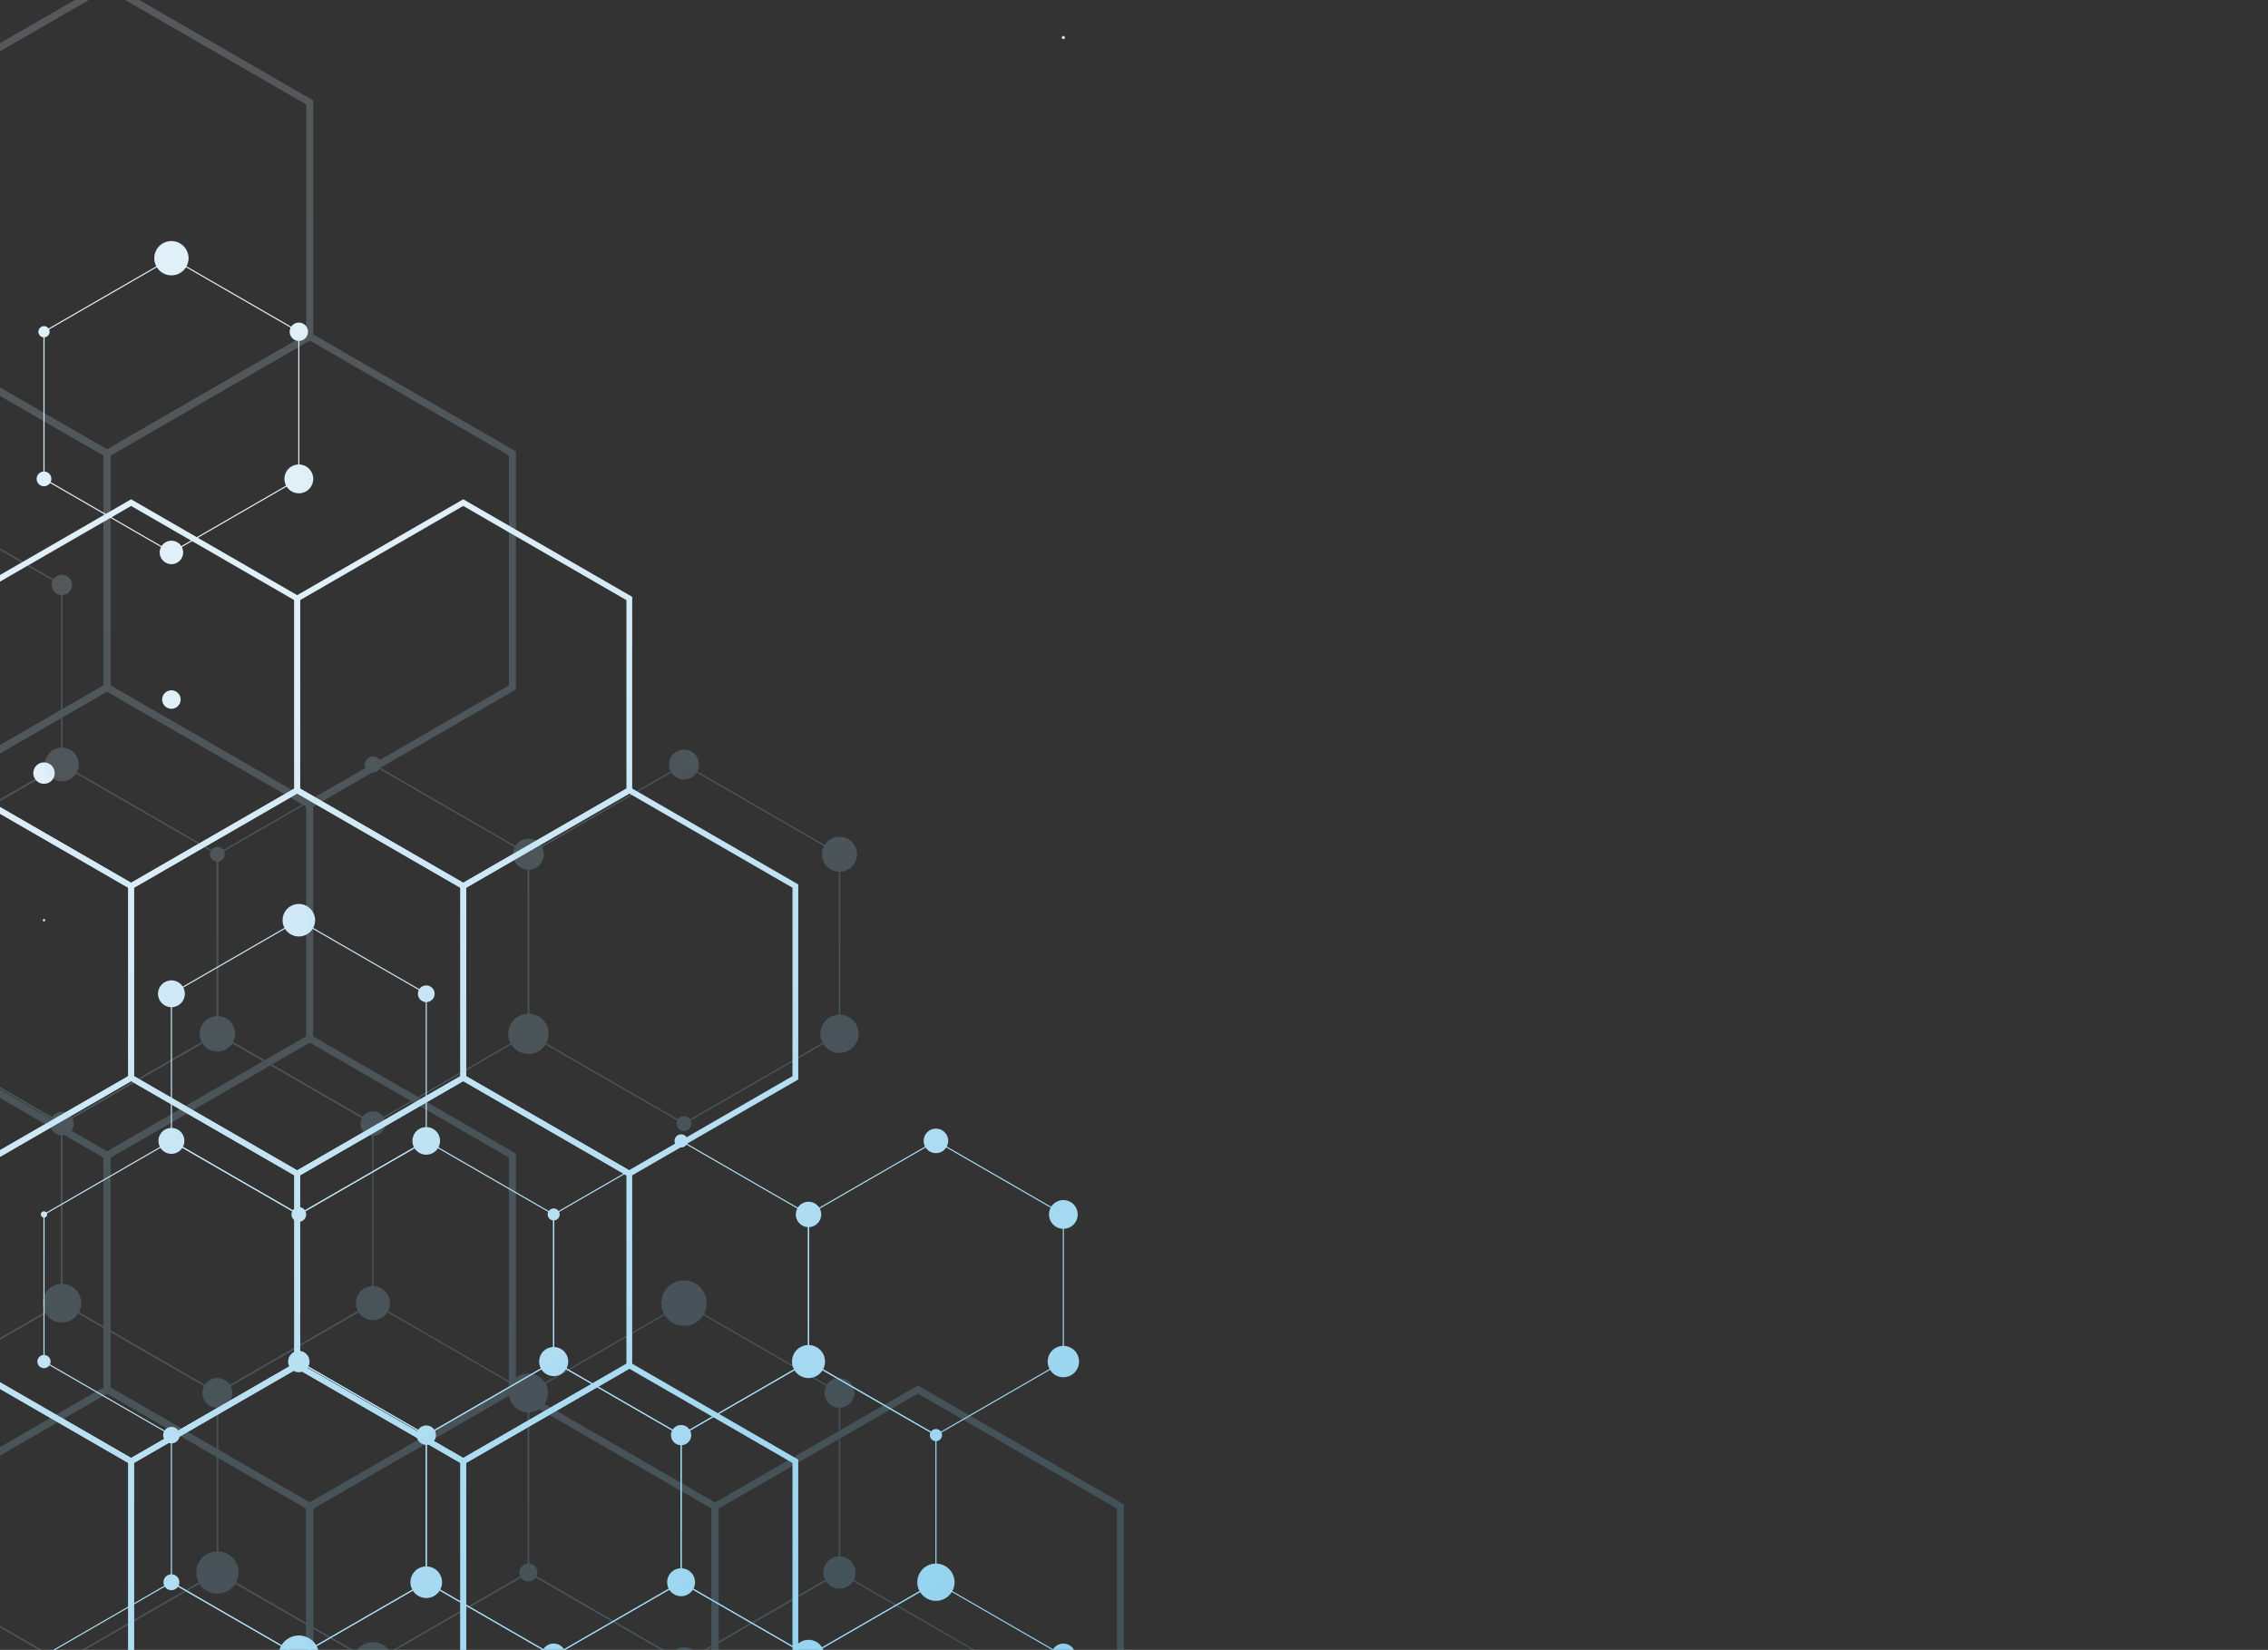 <svg xmlns="http://www.w3.org/2000/svg" xmlns:xlink="http://www.w3.org/1999/xlink" width="657" height="478" viewBox="0 0 657 478">
  <rect x="0" y="0" width="657" height="478" fill="#333333" stroke="none"/>
  <defs>
    <linearGradient id="linear-gradient" x1="0.287" y1="-0.052" x2="0.782" y2="1.23" gradientUnits="objectBoundingBox">
      <stop offset="0" stop-color="#fff"/>
      <stop offset="1" stop-color="#f0f7fc"/>
    </linearGradient>
    <clipPath id="clip-path">
      <rect id="Rectangle_76" data-name="Rectangle 76" width="657" height="478" fill="url(#linear-gradient)"/>
    </clipPath>
    <linearGradient id="linear-gradient-2" x1="6.112" y1="8.004" x2="1.028" y2="1.206" gradientUnits="objectBoundingBox">
      <stop offset="0" stop-color="#52bbe8"/>
      <stop offset="0.196" stop-color="#68c3ea"/>
      <stop offset="0.604" stop-color="#a2d8f1"/>
      <stop offset="1" stop-color="#e1eff8"/>
    </linearGradient>
    <linearGradient id="linear-gradient-3" x1="4.785" y1="6.229" x2="-0.3" y2="-0.569" xlink:href="#linear-gradient-2"/>
    <linearGradient id="linear-gradient-4" x1="4.538" y1="5.9" x2="-0.546" y2="-0.899" xlink:href="#linear-gradient-2"/>
    <linearGradient id="linear-gradient-5" x1="4.244" y1="5.506" x2="-0.84" y2="-1.292" xlink:href="#linear-gradient-2"/>
    <linearGradient id="linear-gradient-6" x1="3.95" y1="5.113" x2="-1.134" y2="-1.685" xlink:href="#linear-gradient-2"/>
    <linearGradient id="linear-gradient-7" x1="3.656" y1="4.719" x2="-1.429" y2="-2.079" xlink:href="#linear-gradient-2"/>
    <linearGradient id="linear-gradient-8" x1="3.998" y1="5.177" x2="-1.087" y2="-1.621" xlink:href="#linear-gradient-2"/>
    <linearGradient id="linear-gradient-9" x1="3.704" y1="4.784" x2="-1.381" y2="-2.015" xlink:href="#linear-gradient-2"/>
    <linearGradient id="linear-gradient-10" x1="3.409" y1="4.39" x2="-1.675" y2="-2.408" xlink:href="#linear-gradient-2"/>
    <linearGradient id="linear-gradient-11" x1="3.809" y1="9.047" x2="-1.275" y2="-3.725" xlink:href="#linear-gradient-2"/>
    <linearGradient id="linear-gradient-12" x1="3.515" y1="8.308" x2="-1.57" y2="-4.465" xlink:href="#linear-gradient-2"/>
    <linearGradient id="linear-gradient-13" x1="3.22" y1="7.569" x2="-1.864" y2="-5.204" xlink:href="#linear-gradient-2"/>
    <linearGradient id="linear-gradient-14" x1="2.926" y1="6.83" x2="-2.158" y2="-5.943" xlink:href="#linear-gradient-2"/>
    <linearGradient id="linear-gradient-15" x1="16.877" y1="7.82" x2="1.275" y2="0.925" xlink:href="#linear-gradient-2"/>
    <linearGradient id="linear-gradient-16" x1="4.396" y1="5.709" x2="0.545" y2="0.56" xlink:href="#linear-gradient-2"/>
    <linearGradient id="linear-gradient-17" x1="4.105" y1="5.321" x2="0.254" y2="0.171" xlink:href="#linear-gradient-2"/>
    <linearGradient id="linear-gradient-18" x1="5.348" y1="5.352" x2="0.132" y2="0.202" xlink:href="#linear-gradient-2"/>
    <linearGradient id="linear-gradient-19" x1="3.862" y1="4.996" x2="0.011" y2="-0.154" xlink:href="#linear-gradient-2"/>
    <linearGradient id="linear-gradient-20" x1="3.572" y1="4.608" x2="-0.279" y2="-0.542" xlink:href="#linear-gradient-2"/>
    <linearGradient id="linear-gradient-21" x1="13.73" y1="6.43" x2="-1.872" y2="-0.466" xlink:href="#linear-gradient-2"/>
    <linearGradient id="linear-gradient-22" x1="3.619" y1="4.671" x2="-0.232" y2="-0.479" xlink:href="#linear-gradient-2"/>
    <linearGradient id="linear-gradient-23" x1="3.329" y1="4.282" x2="-0.523" y2="-0.867" xlink:href="#linear-gradient-2"/>
    <linearGradient id="linear-gradient-24" x1="13.689" y1="35.855" x2="-5.171" y2="-14.583" xlink:href="#linear-gradient-2"/>
    <linearGradient id="linear-gradient-25" x1="4.396" y1="4.423" x2="-0.82" y2="-0.909" xlink:href="#linear-gradient-2"/>
    <linearGradient id="linear-gradient-26" x1="3.086" y1="4.097" x2="-0.766" y2="-1.235" xlink:href="#linear-gradient-2"/>
    <linearGradient id="linear-gradient-27" x1="2.795" y1="3.695" x2="-1.056" y2="-1.637" xlink:href="#linear-gradient-2"/>
    <linearGradient id="linear-gradient-28" x1="13.688" y1="35.856" x2="-5.171" y2="-14.584" xlink:href="#linear-gradient-2"/>
    <linearGradient id="linear-gradient-29" x1="3.217" y1="15.533" x2="-0.993" y2="-6.988" xlink:href="#linear-gradient-2"/>
    <linearGradient id="linear-gradient-30" x1="2.9" y1="13.834" x2="-1.311" y2="-8.686" xlink:href="#linear-gradient-2"/>
    <linearGradient id="linear-gradient-31" x1="2.582" y1="12.135" x2="-1.628" y2="-10.384" xlink:href="#linear-gradient-2"/>
    <linearGradient id="linear-gradient-32" x1="2.264" y1="10.437" x2="-1.946" y2="-12.083" xlink:href="#linear-gradient-2"/>
    <linearGradient id="linear-gradient-33" x1="78.66" y1="121.179" x2="7.648" y2="11.537" xlink:href="#linear-gradient-2"/>
    <linearGradient id="linear-gradient-34" x1="433.199" y1="668.587" x2="13.194" y2="20.1" xlink:href="#linear-gradient-2"/>
    <linearGradient id="linear-gradient-35" x1="58.91" y1="90.708" x2="3.399" y2="4.976" xlink:href="#linear-gradient-2"/>
    <linearGradient id="linear-gradient-36" x1="98.132" y1="151.243" x2="9.932" y2="15.064" xlink:href="#linear-gradient-2"/>
    <linearGradient id="linear-gradient-37" x1="135.184" y1="208.451" x2="18.93" y2="28.956" xlink:href="#linear-gradient-2"/>
    <linearGradient id="linear-gradient-38" x1="44.372" y1="68.238" x2="6.4" y2="9.61" xlink:href="#linear-gradient-2"/>
    <linearGradient id="linear-gradient-39" x1="47.9" y1="73.671" x2="2.717" y2="3.923" xlink:href="#linear-gradient-2"/>
    <linearGradient id="linear-gradient-40" x1="44.008" y1="67.676" x2="-4.472" y2="-7.176" xlink:href="#linear-gradient-2"/>
    <linearGradient id="linear-gradient-41" x1="525.749" y1="813.435" x2="-25.88" y2="-40.328" xlink:href="#linear-gradient-2"/>
    <linearGradient id="linear-gradient-42" x1="61.548" y1="94.733" x2="0.729" y2="0.854" xlink:href="#linear-gradient-2"/>
    <linearGradient id="linear-gradient-43" x1="71.079" y1="109.474" x2="0.544" y2="0.568" xlink:href="#linear-gradient-2"/>
    <linearGradient id="linear-gradient-44" x1="65.981" y1="101.567" x2="-12.012" y2="-18.811" xlink:href="#linear-gradient-2"/>
    <linearGradient id="linear-gradient-45" x1="36.311" y1="55.792" x2="-3.732" y2="-6.035" xlink:href="#linear-gradient-2"/>
    <linearGradient id="linear-gradient-46" x1="37.652" y1="57.839" x2="-9.496" y2="-14.927" xlink:href="#linear-gradient-2"/>
    <linearGradient id="linear-gradient-47" x1="72.95" y1="112.362" x2="-26.281" y2="-40.848" xlink:href="#linear-gradient-2"/>
    <linearGradient id="linear-gradient-48" x1="35.144" y1="53.978" x2="-16.151" y2="-25.203" xlink:href="#linear-gradient-2"/>
    <linearGradient id="linear-gradient-49" x1="36.189" y1="55.617" x2="-16.9" y2="-26.372" xlink:href="#linear-gradient-2"/>
    <linearGradient id="linear-gradient-50" x1="28.514" y1="43.745" x2="-16.852" y2="-26.286" xlink:href="#linear-gradient-2"/>
    <linearGradient id="linear-gradient-51" x1="58.949" y1="90.746" x2="-19.751" y2="-30.767" xlink:href="#linear-gradient-2"/>
    <linearGradient id="linear-gradient-52" x1="79.116" y1="121.83" x2="-19.472" y2="-30.324" xlink:href="#linear-gradient-2"/>
    <linearGradient id="linear-gradient-53" x1="177.066" y1="273.119" x2="-30.903" y2="-47.986" xlink:href="#linear-gradient-2"/>
    <linearGradient id="linear-gradient-54" x1="42.978" y1="66.1" x2="-7.241" y2="-11.454" xlink:href="#linear-gradient-2"/>
    <linearGradient id="linear-gradient-55" x1="45.549" y1="70.074" x2="-15.365" y2="-24.003" xlink:href="#linear-gradient-2"/>
    <linearGradient id="linear-gradient-56" x1="70.764" y1="109.031" x2="-18.05" y2="-28.153" xlink:href="#linear-gradient-2"/>
    <linearGradient id="linear-gradient-57" x1="80.091" y1="123.389" x2="-28.453" y2="-44.203" xlink:href="#linear-gradient-2"/>
    <linearGradient id="linear-gradient-58" x1="40.92" y1="62.926" x2="-23.552" y2="-36.646" xlink:href="#linear-gradient-2"/>
    <linearGradient id="linear-gradient-59" x1="31.005" y1="47.599" x2="-13.745" y2="-21.494" xlink:href="#linear-gradient-2"/>
    <linearGradient id="linear-gradient-60" x1="23.974" y1="36.744" x2="-17.505" y2="-27.299" xlink:href="#linear-gradient-2"/>
    <linearGradient id="linear-gradient-61" x1="46.626" y1="71.74" x2="-20.73" y2="-32.288" xlink:href="#linear-gradient-2"/>
    <linearGradient id="linear-gradient-62" x1="26.564" y1="40.75" x2="-14.597" y2="-22.814" xlink:href="#linear-gradient-2"/>
    <linearGradient id="linear-gradient-63" x1="25.088" y1="38.463" x2="-14.328" y2="-22.395" xlink:href="#linear-gradient-2"/>
    <linearGradient id="linear-gradient-64" x1="61.457" y1="94.662" x2="-45.66" y2="-70.804" xlink:href="#linear-gradient-2"/>
    <linearGradient id="linear-gradient-65" x1="25.218" y1="38.674" x2="-28.197" y2="-43.819" xlink:href="#linear-gradient-2"/>
    <linearGradient id="linear-gradient-66" x1="18.584" y1="28.422" x2="-16.362" y2="-25.535" xlink:href="#linear-gradient-2"/>
    <linearGradient id="linear-gradient-67" x1="185.59" y1="286.621" x2="-81.019" y2="-125.516" xlink:href="#linear-gradient-2"/>
    <linearGradient id="linear-gradient-68" x1="57.126" y1="87.931" x2="-24.81" y2="-38.579" xlink:href="#linear-gradient-2"/>
    <linearGradient id="linear-gradient-69" x1="20.924" y1="32.03" x2="-11.17" y2="-17.517" xlink:href="#linear-gradient-2"/>
    <linearGradient id="linear-gradient-70" x1="31.248" y1="47.963" x2="-21.903" y2="-34.083" xlink:href="#linear-gradient-2"/>
    <linearGradient id="linear-gradient-71" x1="27.354" y1="41.971" x2="-19.32" y2="-30.108" xlink:href="#linear-gradient-2"/>
    <linearGradient id="linear-gradient-72" x1="21.744" y1="33.307" x2="-19.061" y2="-29.708" xlink:href="#linear-gradient-2"/>
    <linearGradient id="linear-gradient-73" x1="76.138" y1="16.008" x2="5.549" y2="1.535" xlink:href="#linear-gradient-2"/>
    <linearGradient id="linear-gradient-74" x1="7.808" y1="6.176" x2="-1.114" y2="-0.622" xlink:href="#linear-gradient-2"/>
    <linearGradient id="linear-gradient-75" x1="54.532" y1="9.629" x2="-16.057" y2="-2.256" xlink:href="#linear-gradient-2"/>
    <linearGradient id="linear-gradient-76" x1="4.244" y1="5.506" x2="-0.84" y2="-1.292" xlink:href="#linear-gradient-2"/>
    <linearGradient id="linear-gradient-77" x1="3.95" y1="5.113" x2="-1.134" y2="-1.686" xlink:href="#linear-gradient-2"/>
    <linearGradient id="linear-gradient-78" x1="3.656" y1="4.72" x2="-1.429" y2="-2.079" xlink:href="#linear-gradient-2"/>
    <linearGradient id="linear-gradient-79" x1="6.427" y1="5.124" x2="-2.495" y2="-1.675" xlink:href="#linear-gradient-2"/>
    <linearGradient id="linear-gradient-80" x1="3.704" y1="4.784" x2="-1.381" y2="-2.015" xlink:href="#linear-gradient-2"/>
    <linearGradient id="linear-gradient-82" x1="43.607" y1="7.789" x2="-26.982" y2="-4.096" xlink:href="#linear-gradient-2"/>
    <linearGradient id="linear-gradient-83" x1="3.457" y1="4.454" x2="-1.627" y2="-2.344" xlink:href="#linear-gradient-2"/>
    <linearGradient id="linear-gradient-84" x1="3.163" y1="4.061" x2="-1.921" y2="-2.738" xlink:href="#linear-gradient-2"/>
    <linearGradient id="linear-gradient-85" x1="2.869" y1="3.667" x2="-2.216" y2="-3.131" xlink:href="#linear-gradient-2"/>
    <linearGradient id="linear-gradient-86" x1="5.474" y1="9.938" x2="-3.448" y2="-7.232" xlink:href="#linear-gradient-2"/>
    <linearGradient id="linear-gradient-87" x1="3.01" y1="9.292" x2="-2.074" y2="-7.878" xlink:href="#linear-gradient-2"/>
    <linearGradient id="linear-gradient-88" x1="2.716" y1="8.298" x2="-2.369" y2="-8.872" xlink:href="#linear-gradient-2"/>
    <linearGradient id="linear-gradient-89" x1="2.421" y1="7.305" x2="-2.663" y2="-9.865" xlink:href="#linear-gradient-2"/>
    <linearGradient id="linear-gradient-90" x1="66.791" y1="9.533" x2="-1.307" y2="0.28" xlink:href="#linear-gradient-2"/>
    <linearGradient id="linear-gradient-91" x1="4.105" y1="5.321" x2="0.254" y2="0.171" xlink:href="#linear-gradient-2"/>
    <linearGradient id="linear-gradient-92" x1="6.405" y1="4.94" x2="-0.623" y2="-0.21" xlink:href="#linear-gradient-2"/>
    <linearGradient id="linear-gradient-93" x1="3.572" y1="4.607" x2="-0.279" y2="-0.542" xlink:href="#linear-gradient-2"/>
    <linearGradient id="linear-gradient-94" x1="53.056" y1="7.666" x2="-15.042" y2="-1.586" xlink:href="#linear-gradient-2"/>
    <linearGradient id="linear-gradient-95" x1="3.329" y1="4.282" x2="-0.523" y2="-0.867" xlink:href="#linear-gradient-2"/>
    <linearGradient id="linear-gradient-96" x1="4.987" y1="3.901" x2="-2.04" y2="-1.248" xlink:href="#linear-gradient-2"/>
    <linearGradient id="linear-gradient-97" x1="2.795" y1="3.569" x2="-1.056" y2="-1.581" xlink:href="#linear-gradient-2"/>
    <linearGradient id="linear-gradient-98" x1="39.973" y1="6.834" x2="-28.125" y2="-4.138" xlink:href="#linear-gradient-2"/>
    <linearGradient id="linear-gradient-99" x1="2.567" y1="4.681" x2="-1.284" y2="-2.771" xlink:href="#linear-gradient-2"/>
    <linearGradient id="linear-gradient-100" x1="2.277" y1="4.119" x2="-1.574" y2="-3.333" xlink:href="#linear-gradient-2"/>
    <linearGradient id="linear-gradient-101" x1="1.986" y1="3.557" x2="-1.865" y2="-3.895" xlink:href="#linear-gradient-2"/>
    <linearGradient id="linear-gradient-102" x1="47.884" y1="73.673" x2="2.716" y2="3.923" xlink:href="#linear-gradient-2"/>
    <linearGradient id="linear-gradient-103" x1="65.969" y1="101.585" x2="-12.01" y2="-18.815" xlink:href="#linear-gradient-2"/>
    <linearGradient id="linear-gradient-104" x1="36.314" y1="55.788" x2="-3.732" y2="-6.034" xlink:href="#linear-gradient-2"/>
    <linearGradient id="linear-gradient-105" x1="37.639" y1="57.853" x2="-9.492" y2="-14.931" xlink:href="#linear-gradient-2"/>
    <linearGradient id="linear-gradient-106" x1="72.962" y1="112.342" x2="-26.285" y2="-40.841" xlink:href="#linear-gradient-2"/>
    <linearGradient id="linear-gradient-107" x1="35.139" y1="53.972" x2="-16.148" y2="-25.2" xlink:href="#linear-gradient-2"/>
    <linearGradient id="linear-gradient-108" x1="36.202" y1="55.613" x2="-16.906" y2="-26.37" xlink:href="#linear-gradient-2"/>
    <linearGradient id="linear-gradient-109" x1="28.512" y1="43.744" x2="-16.85" y2="-26.285" xlink:href="#linear-gradient-2"/>
    <linearGradient id="linear-gradient-110" x1="45.57" y1="70.089" x2="-15.373" y2="-24.008" xlink:href="#linear-gradient-2"/>
    <linearGradient id="linear-gradient-111" x1="70.796" y1="109.002" x2="-18.059" y2="-28.146" xlink:href="#linear-gradient-2"/>
    <linearGradient id="linear-gradient-112" x1="80.068" y1="123.352" x2="-28.444" y2="-44.19" xlink:href="#linear-gradient-2"/>
    <linearGradient id="linear-gradient-113" x1="40.919" y1="62.936" x2="-23.551" y2="-36.652" xlink:href="#linear-gradient-2"/>
    <linearGradient id="linear-gradient-114" x1="31.018" y1="47.605" x2="-13.751" y2="-21.497" xlink:href="#linear-gradient-2"/>
    <linearGradient id="linear-gradient-115" x1="23.976" y1="36.747" x2="-17.506" y2="-27.302" xlink:href="#linear-gradient-2"/>
    <linearGradient id="linear-gradient-116" x1="46.619" y1="71.725" x2="-20.726" y2="-32.281" xlink:href="#linear-gradient-2"/>
    <linearGradient id="linear-gradient-117" x1="26.571" y1="40.747" x2="-14.601" y2="-22.812" xlink:href="#linear-gradient-2"/>
    <linearGradient id="linear-gradient-118" x1="25.09" y1="38.456" x2="-14.33" y2="-22.391" xlink:href="#linear-gradient-2"/>
    <linearGradient id="linear-gradient-119" x1="61.485" y1="94.66" x2="-45.681" y2="-70.803" xlink:href="#linear-gradient-2"/>
    <linearGradient id="linear-gradient-120" x1="25.224" y1="38.667" x2="-28.204" y2="-43.811" xlink:href="#linear-gradient-2"/>
    <linearGradient id="linear-gradient-121" x1="18.585" y1="28.42" x2="-16.363" y2="-25.533" xlink:href="#linear-gradient-2"/>
    <linearGradient id="linear-gradient-122" x1="22.173" y1="32.031" x2="-11.932" y2="-17.518" xlink:href="#linear-gradient-2"/>
    <linearGradient id="linear-gradient-123" x1="39.914" y1="61.338" x2="-34.445" y2="-53.44" xlink:href="#linear-gradient-2"/>
    <linearGradient id="linear-gradient-124" x1="20.329" y1="31.107" x2="-17.304" y2="-26.981" xlink:href="#linear-gradient-2"/>
    <linearGradient id="linear-gradient-125" x1="31.241" y1="47.964" x2="-21.898" y2="-34.083" xlink:href="#linear-gradient-2"/>
    <linearGradient id="linear-gradient-126" x1="27.361" y1="41.966" x2="-19.325" y2="-30.104" xlink:href="#linear-gradient-2"/>
    <linearGradient id="linear-gradient-127" x1="21.751" y1="33.311" x2="-19.067" y2="-29.711" xlink:href="#linear-gradient-2"/>
    <linearGradient id="linear-gradient-128" x1="22.013" y1="33.71" x2="-29.912" y2="-46.448" xlink:href="#linear-gradient-2"/>
    <linearGradient id="linear-gradient-129" x1="20.716" y1="31.724" x2="-28.451" y2="-44.216" xlink:href="#linear-gradient-2"/>
    <linearGradient id="linear-gradient-130" x1="58.449" y1="89.972" x2="-40.647" y2="-63.03" xlink:href="#linear-gradient-2"/>
    <linearGradient id="linear-gradient-131" x1="19.096" y1="29.212" x2="-20.287" y2="-31.596" xlink:href="#linear-gradient-2"/>
    <linearGradient id="linear-gradient-132" x1="41.767" y1="64.216" x2="-46.215" y2="-71.629" xlink:href="#linear-gradient-2"/>
    <linearGradient id="linear-gradient-133" x1="24.215" y1="37.126" x2="-42.32" y2="-65.629" xlink:href="#linear-gradient-2"/>
  </defs>
  <g id="Group_616" data-name="Group 616" transform="translate(0 -2302)">
    <g id="Group_225" data-name="Group 225" transform="translate(-0.001 2301.818)">
      <g id="Group_224" data-name="Group 224" transform="translate(0.001 0.182)">
        <g id="Group_223" data-name="Group 223" transform="translate(0)" clip-path="url(#clip-path)">
          <g id="Group_188" data-name="Group 188" transform="translate(-33.45 10.424)" style="mix-blend-mode: multiply;isolation: isolate">
            <g id="Group_187" data-name="Group 187">
              <g id="Group_167" data-name="Group 167" transform="translate(46.035 64.197)">
                <g id="Group_154" data-name="Group 154">
                  <path id="Path_763" data-name="Path 763" d="M44.653,130.66l-.08-.046L7.581,109.257V66.45l.081-.046,36.99-21.357.081.046L81.724,66.45v42.806l-.078.047ZM7.9,109.071l36.75,21.219L81.4,109.071V66.635L44.653,45.417,7.9,66.635Z" transform="translate(-7.581 -45.047)" fill="url(#linear-gradient-2)"/>
                </g>
                <g id="Group_155" data-name="Group 155" transform="translate(36.912 191.796)">
                  <path id="Path_764" data-name="Path 764" d="M66.885,246.179l-.08-.046L29.813,224.775V181.967l.08-.045,36.992-21.358.081.048,36.989,21.355v42.808l-.08.046ZM30.133,224.589l36.751,21.217,36.75-21.217V182.153l-36.75-21.217L30.133,182.153Z" transform="translate(-29.813 -160.564)" fill="url(#linear-gradient-3)"/>
                </g>
                <g id="Group_156" data-name="Group 156" transform="translate(0 255.728)">
                  <path id="Path_765" data-name="Path 765" d="M44.653,284.685l-.08-.047L7.581,263.281V220.475l.081-.046,36.99-21.358.081.048,36.99,21.357v42.806l-.078.045ZM7.9,263.1l36.75,21.219L81.4,263.1V220.659L44.653,199.442,7.9,220.659Z" transform="translate(-7.581 -199.07)" fill="url(#linear-gradient-4)"/>
                </g>
                <g id="Group_157" data-name="Group 157" transform="translate(73.823 255.728)">
                  <path id="Path_766" data-name="Path 766" d="M89.114,284.685l-.08-.047-36.99-21.357V220.475l.081-.046L89.114,199.07l.081.048,36.99,21.357v42.806l-.08.045ZM52.364,263.1l36.75,21.219L125.865,263.1V220.659L89.114,199.442l-36.75,21.217Z" transform="translate(-52.044 -199.07)" fill="url(#linear-gradient-5)"/>
                </g>
                <g id="Group_158" data-name="Group 158" transform="translate(147.644 255.728)">
                  <path id="Path_767" data-name="Path 767" d="M133.578,284.685l-.078-.047L96.506,263.281V220.475l.081-.046,36.99-21.358.081.048,36.99,21.357v42.806l-.08.045ZM96.826,263.1l36.751,21.219L170.329,263.1V220.659l-36.751-21.217L96.826,220.659Z" transform="translate(-96.506 -199.07)" fill="url(#linear-gradient-6)"/>
                </g>
                <g id="Group_159" data-name="Group 159" transform="translate(221.467 255.728)">
                  <path id="Path_768" data-name="Path 768" d="M178.041,284.685l-.08-.047-36.992-21.357V220.475l.081-.046,36.99-21.358.081.048,36.99,21.357v42.806l-.08.045ZM141.289,263.1l36.751,21.219L214.794,263.1V220.659l-36.753-21.217-36.751,21.217Z" transform="translate(-140.969 -199.07)" fill="url(#linear-gradient-7)"/>
                </g>
                <g id="Group_160" data-name="Group 160" transform="translate(36.912 319.66)">
                  <path id="Path_769" data-name="Path 769" d="M66.885,323.191l-.08-.046L29.813,301.787V258.981l.08-.048,36.992-21.357.081.047,36.989,21.358v42.806l-.08.045ZM30.133,301.6,66.885,322.82l36.75-21.219V259.165l-36.75-21.217L30.133,259.165Z" transform="translate(-29.813 -237.576)" fill="url(#linear-gradient-8)"/>
                </g>
                <g id="Group_161" data-name="Group 161" transform="translate(110.734 319.66)">
                  <path id="Path_770" data-name="Path 770" d="M111.347,323.191l-.08-.046L74.275,301.787V258.981l.08-.048,36.992-21.357.08.047,36.992,21.358v42.806l-.08.045ZM74.6,301.6l36.751,21.219L148.1,301.6V259.165l-36.751-21.217L74.6,259.165Z" transform="translate(-74.275 -237.576)" fill="url(#linear-gradient-9)"/>
                </g>
                <g id="Group_162" data-name="Group 162" transform="translate(184.557 319.66)">
                  <path id="Path_771" data-name="Path 771" d="M155.81,323.191l-.08-.046-36.992-21.357V258.981l.081-.048,36.99-21.357.08.047,36.992,21.358v42.806l-.08.045ZM119.058,301.6,155.81,322.82l36.75-21.219V259.165l-36.75-21.217-36.751,21.217Z" transform="translate(-118.738 -237.576)" fill="url(#linear-gradient-10)"/>
                </g>
                <g id="Group_163" data-name="Group 163" transform="translate(0 383.593)">
                  <path id="Path_772" data-name="Path 772" d="M7.9,321.652V297.671l36.751-21.218L81.4,297.671v23.981h.321V297.486L44.732,276.129l-.08-.047L7.662,297.439l-.081.047v24.166Z" transform="translate(-7.581 -276.082)" fill="url(#linear-gradient-11)"/>
                </g>
                <g id="Group_164" data-name="Group 164" transform="translate(73.823 383.593)">
                  <path id="Path_773" data-name="Path 773" d="M52.365,321.652V297.671l36.749-21.218,36.753,21.218v23.981h.319V297.486L89.2,276.129l-.081-.047L52.125,297.439l-.081.047v24.166Z" transform="translate(-52.044 -276.082)" fill="url(#linear-gradient-12)"/>
                </g>
                <g id="Group_165" data-name="Group 165" transform="translate(147.646 383.593)">
                  <path id="Path_774" data-name="Path 774" d="M96.826,321.652V297.671l36.751-21.218,36.751,21.218v23.981h.321V297.486l-36.991-21.357-.081-.047L96.586,297.439l-.079.047v24.166Z" transform="translate(-96.507 -276.082)" fill="url(#linear-gradient-13)"/>
                </g>
                <g id="Group_166" data-name="Group 166" transform="translate(221.467 383.593)">
                  <path id="Path_775" data-name="Path 775" d="M141.29,321.652V297.671l36.751-21.218,36.753,21.218v23.981h.319V297.486l-36.991-21.357-.081-.047L141.05,297.439l-.081.047v24.166Z" transform="translate(-140.969 -276.082)" fill="url(#linear-gradient-14)"/>
                </g>
              </g>
              <g id="Group_185" data-name="Group 185" transform="translate(0 134.229)">
                <g id="Group_168" data-name="Group 168" transform="translate(0 14.305)">
                  <path id="Path_776" data-name="Path 776" d="M-20.145,95.843v1.929L2.347,110.757v54.584l-22.492,12.986v1.928l24.162-13.95V109.794Z" transform="translate(20.145 -95.843)" fill="url(#linear-gradient-15)"/>
                </g>
                <g id="Group_169" data-name="Group 169" transform="translate(22.492)">
                  <path id="Path_777" data-name="Path 777" d="M42.344,200.25-6.6,171.995V115.482L42.344,87.227l48.941,28.255v56.512ZM-4.929,171.03l47.273,27.292L89.613,171.03V116.447L42.344,89.156-4.929,116.447Z" transform="translate(6.599 -87.227)" fill="url(#linear-gradient-16)"/>
                </g>
                <g id="Group_170" data-name="Group 170" transform="translate(118.704)">
                  <path id="Path_778" data-name="Path 778" d="M100.289,200.25l-48.94-28.255V115.482l48.94-28.255,48.943,28.255v56.512ZM53.021,171.03l47.268,27.292L147.56,171.03V116.447L100.289,89.156,53.021,116.447Z" transform="translate(-51.349 -87.227)" fill="url(#linear-gradient-17)"/>
                </g>
                <g id="Group_171" data-name="Group 171" transform="translate(0 83.321)">
                  <path id="Path_779" data-name="Path 779" d="M3.182,137.411l-23.327,13.468v1.929L3.182,139.339l47.271,27.292v54.583L3.182,248.506l-23.327-13.469v1.929L3.182,250.433l48.941-28.255V165.666Z" transform="translate(20.145 -137.411)" fill="url(#linear-gradient-18)"/>
                </g>
                <g id="Group_172" data-name="Group 172" transform="translate(70.598 83.322)">
                  <path id="Path_780" data-name="Path 780" d="M71.316,250.432,22.375,222.179V165.666l48.941-28.255,48.94,28.255v56.512ZM24.045,221.214,71.316,248.5l47.269-27.291V166.631L71.316,139.339,24.045,166.631Z" transform="translate(-22.375 -137.411)" fill="url(#linear-gradient-19)"/>
                </g>
                <g id="Group_173" data-name="Group 173" transform="translate(166.809 83.322)">
                  <path id="Path_781" data-name="Path 781" d="M129.265,250.432,80.322,222.179V165.666l48.943-28.255,48.94,28.255v56.512ZM81.992,221.214,129.265,248.5l47.269-27.291V166.631l-47.269-27.292L81.992,166.631Z" transform="translate(-80.322 -137.411)" fill="url(#linear-gradient-20)"/>
                </g>
                <g id="Group_174" data-name="Group 174" transform="translate(0 180.947)">
                  <path id="Path_782" data-name="Path 782" d="M-20.145,196.21v1.929L2.347,211.125v54.583l-22.492,12.986v1.929L4.017,266.673V210.161Z" transform="translate(20.145 -196.21)" fill="url(#linear-gradient-21)"/>
                </g>
                <g id="Group_175" data-name="Group 175" transform="translate(22.492 166.643)">
                  <path id="Path_783" data-name="Path 783" d="M42.344,300.617-6.6,272.361V215.849L42.344,187.6l48.941,28.254v56.512ZM-4.929,271.4l47.273,27.292L89.613,271.4V216.813L42.344,189.523-4.929,216.813Z" transform="translate(6.599 -187.595)" fill="url(#linear-gradient-22)"/>
                </g>
                <g id="Group_176" data-name="Group 176" transform="translate(118.704 166.643)">
                  <path id="Path_784" data-name="Path 784" d="M100.289,300.617l-48.94-28.255V215.849l48.94-28.254,48.943,28.254v56.512ZM53.021,271.4l47.268,27.292L147.56,271.4V216.813l-47.271-27.291L53.021,216.813Z" transform="translate(-51.349 -187.595)" fill="url(#linear-gradient-23)"/>
                </g>
                <g id="Group_177" data-name="Group 177" transform="translate(0 249.964)">
                  <path id="Path_785" data-name="Path 785" d="M-20.145,298.506-3.5,308.118h3.34l-19.987-11.54Z" transform="translate(20.145 -198.952)" fill="url(#linear-gradient-24)"/>
                  <path id="Path_786" data-name="Path 786" d="M3.182,237.778l-23.327,13.467v1.929L3.182,239.706,50.452,267v54.583L6.522,346.945H9.864l42.259-24.4V266.033Z" transform="translate(20.145 -237.778)" fill="url(#linear-gradient-25)"/>
                </g>
                <g id="Group_178" data-name="Group 178" transform="translate(70.598 249.964)">
                  <path id="Path_787" data-name="Path 787" d="M67.976,346.945l-43.93-25.364V267l47.271-27.292L118.586,267v54.583l-43.93,25.364H78l42.259-24.4V266.033L71.316,237.778,22.375,266.033v56.513l42.261,24.4Z" transform="translate(-22.375 -237.778)" fill="url(#linear-gradient-26)"/>
                </g>
                <g id="Group_179" data-name="Group 179" transform="translate(166.809 249.964)">
                  <path id="Path_788" data-name="Path 788" d="M125.923,346.945l-43.93-25.364V267l47.272-27.292L176.534,267v54.583L132.6,346.945h3.342l42.26-24.4V266.033l-48.941-28.255L80.322,266.033v56.513l42.26,24.4Z" transform="translate(-80.322 -237.778)" fill="url(#linear-gradient-27)"/>
                </g>
                <g id="Group_180" data-name="Group 180" transform="translate(0 347.591)">
                  <path id="Path_789" data-name="Path 789" d="M-20.145,296.578v1.928L-3.5,308.118H-.157Z" transform="translate(20.145 -296.578)" fill="url(#linear-gradient-28)"/>
                </g>
                <g id="Group_181" data-name="Group 181" transform="translate(26.667 333.285)">
                  <path id="Path_790" data-name="Path 790" d="M-.742,313.807,40.682,289.89l41.424,23.917h3.343L40.682,287.962-4.084,313.807Z" transform="translate(4.084 -287.962)" fill="url(#linear-gradient-29)"/>
                </g>
                <g id="Group_182" data-name="Group 182" transform="translate(122.879 333.285)">
                  <path id="Path_791" data-name="Path 791" d="M57.205,313.807,98.63,289.89l41.422,23.917h3.342L98.63,287.962,53.863,313.807Z" transform="translate(-53.863 -287.962)" fill="url(#linear-gradient-30)"/>
                </g>
                <g id="Group_183" data-name="Group 183" transform="translate(219.09 333.285)">
                  <path id="Path_792" data-name="Path 792" d="M115.152,313.807l41.425-23.917L198,313.807h3.342l-44.764-25.845-44.767,25.845Z" transform="translate(-111.811 -287.962)" fill="url(#linear-gradient-31)"/>
                </g>
                <g id="Group_184" data-name="Group 184" transform="translate(315.301 333.285)">
                  <path id="Path_793" data-name="Path 793" d="M173.1,313.807l41.425-23.917,41.424,23.917h3.34l-44.764-25.845-44.767,25.845Z" transform="translate(-169.758 -287.962)" fill="url(#linear-gradient-32)"/>
                </g>
              </g>
              <g id="Group_186" data-name="Group 186" transform="translate(43.096)">
                <path id="Path_794" data-name="Path 794" d="M53.2,61.7a2.654,2.654,0,1,0-2.655-2.653A2.653,2.653,0,0,0,53.2,61.7Z" transform="translate(23.726 26.643)" fill="url(#linear-gradient-33)"/>
                <circle id="Ellipse_62" data-name="Ellipse 62" cx="0.449" cy="0.449" r="0.449" transform="translate(297.941)" fill="url(#linear-gradient-34)"/>
                <path id="Path_795" data-name="Path 795" d="M31.259,94.455a3.395,3.395,0,1,0,3.4,3.4A3.394,3.394,0,0,0,31.259,94.455Z" transform="translate(8.751 51.775)" fill="url(#linear-gradient-35)"/>
                <circle id="Ellipse_63" data-name="Ellipse 63" cx="2.137" cy="2.137" r="2.137" transform="translate(0.962 126.176)" fill="url(#linear-gradient-36)"/>
                <path id="Path_796" data-name="Path 796" d="M8.323,60.26A1.621,1.621,0,1,0,6.7,58.639,1.621,1.621,0,0,0,8.323,60.26Z" transform="translate(-5.223 27.054)" fill="url(#linear-gradient-37)"/>
                <path id="Path_797" data-name="Path 797" d="M31.883,42.169a4.964,4.964,0,1,0,4.964,4.963A4.962,4.962,0,0,0,31.883,42.169Z" transform="translate(8.128 17.249)" fill="url(#linear-gradient-38)"/>
                <path id="Path_798" data-name="Path 798" d="M53.8,89.5a4.172,4.172,0,1,0-4.172-4.172A4.172,4.172,0,0,0,53.8,89.5Z" transform="translate(23.122 42.99)" fill="url(#linear-gradient-39)"/>
                <circle id="Ellipse_64" data-name="Ellipse 64" cx="3.888" cy="3.888" r="3.888" transform="translate(36.123 273.601)" fill="url(#linear-gradient-40)"/>
                <path id="Path_799" data-name="Path 799" d="M8.156,160.811a.342.342,0,1,0-.342.342A.341.341,0,0,0,8.156,160.811Z" transform="translate(-4.714 95.367)" fill="url(#linear-gradient-41)"/>
                <path id="Path_800" data-name="Path 800" d="M8.911,133.139a3.1,3.1,0,1,0,3.1,3.1A3.1,3.1,0,0,0,8.911,133.139Z" transform="translate(-5.811 77.319)" fill="url(#linear-gradient-42)"/>
                <path id="Path_801" data-name="Path 801" d="M30.971,120.561a2.672,2.672,0,1,0,2.673,2.671A2.672,2.672,0,0,0,30.971,120.561Z" transform="translate(9.039 69.013)" fill="url(#linear-gradient-43)"/>
                <path id="Path_802" data-name="Path 802" d="M72.916,174.473a2.417,2.417,0,1,0,2.416-2.417A2.417,2.417,0,0,0,72.916,174.473Z" transform="translate(38.5 103.017)" fill="url(#linear-gradient-44)"/>
                <path id="Path_803" data-name="Path 803" d="M54.013,167.255a4.707,4.707,0,1,0-4.707-4.707A4.708,4.708,0,0,0,54.013,167.255Z" transform="translate(22.91 93.63)" fill="url(#linear-gradient-45)"/>
                <path id="Path_804" data-name="Path 804" d="M75.96,204.772a4,4,0,1,0-4-4A4,4,0,0,0,75.96,204.772Z" transform="translate(37.871 119.338)" fill="url(#linear-gradient-46)"/>
                <path id="Path_805" data-name="Path 805" d="M121.49,199.937a1.9,1.9,0,1,0-1.9,1.9A1.9,1.9,0,0,0,121.49,199.937Z" transform="translate(68.066 120.173)" fill="url(#linear-gradient-47)"/>
                <path id="Path_806" data-name="Path 806" d="M142.527,217.154a3.675,3.675,0,1,0-3.674-3.674A3.675,3.675,0,0,0,142.527,217.154Z" transform="translate(82.04 127.942)" fill="url(#linear-gradient-48)"/>
                <path id="Path_807" data-name="Path 807" d="M168.26,200.594a3.551,3.551,0,1,0-3.551,3.55A3.551,3.551,0,0,0,168.26,200.594Z" transform="translate(96.769 119.517)" fill="url(#linear-gradient-49)"/>
                <path id="Path_808" data-name="Path 808" d="M187.182,217.827a4.156,4.156,0,1,0-4.156-4.156A4.156,4.156,0,0,0,187.182,217.827Z" transform="translate(111.208 127.752)" fill="url(#linear-gradient-50)"/>
                <circle id="Ellipse_65" data-name="Ellipse 65" cx="2.395" cy="2.395" r="2.395" transform="translate(37.616 402.959)" fill="url(#linear-gradient-51)"/>
                <path id="Path_809" data-name="Path 809" d="M8.439,236.536a1.913,1.913,0,1,0,1.911,1.913A1.913,1.913,0,0,0,8.439,236.536Z" transform="translate(-5.339 145.594)" fill="url(#linear-gradient-52)"/>
                <circle id="Ellipse_66" data-name="Ellipse 66" cx="0.906" cy="0.906" r="0.906" transform="translate(2.193 340.515)" fill="url(#linear-gradient-53)"/>
                <path id="Path_810" data-name="Path 810" d="M35.155,200.674a3.753,3.753,0,1,0-3.754,3.752A3.754,3.754,0,0,0,35.155,200.674Z" transform="translate(8.609 119.436)" fill="url(#linear-gradient-54)"/>
                <path id="Path_811" data-name="Path 811" d="M50.277,238.918a3.094,3.094,0,1,0,3.095-3.093A3.093,3.093,0,0,0,50.277,238.918Z" transform="translate(23.551 145.125)" fill="url(#linear-gradient-55)"/>
                <path id="Path_812" data-name="Path 812" d="M55.106,212.862a2.122,2.122,0,1,0-2.12,2.12A2.121,2.121,0,0,0,55.106,212.862Z" transform="translate(23.937 128.56)" fill="url(#linear-gradient-56)"/>
                <path id="Path_813" data-name="Path 813" d="M97.295,210.971a1.737,1.737,0,1,0,1.737,1.738A1.735,1.735,0,0,0,97.295,210.971Z" transform="translate(53.451 128.713)" fill="url(#linear-gradient-57)"/>
                <path id="Path_814" data-name="Path 814" d="M117.074,251.685A2.924,2.924,0,1,0,120,248.763,2.923,2.923,0,0,0,117.074,251.685Z" transform="translate(67.659 153.668)" fill="url(#linear-gradient-58)"/>
                <path id="Path_815" data-name="Path 815" d="M98.28,235.151a4.212,4.212,0,1,0,4.211,4.212A4.214,4.214,0,0,0,98.28,235.151Z" transform="translate(52.466 144.68)" fill="url(#linear-gradient-59)"/>
                <path id="Path_816" data-name="Path 816" d="M187.336,244.04a4.544,4.544,0,1,0-4.544-4.544A4.546,4.546,0,0,0,187.336,244.04Z" transform="translate(111.054 144.548)" fill="url(#linear-gradient-60)"/>
                <path id="Path_817" data-name="Path 817" d="M72.687,251.636a2.8,2.8,0,1,0,2.8-2.8A2.8,2.8,0,0,0,72.687,251.636Z" transform="translate(38.349 153.717)" fill="url(#linear-gradient-61)"/>
                <path id="Path_818" data-name="Path 818" d="M76.192,282.594a4.578,4.578,0,1,0-4.578-4.579A4.58,4.58,0,0,0,76.192,282.594Z" transform="translate(37.64 169.961)" fill="url(#linear-gradient-62)"/>
                <path id="Path_819" data-name="Path 819" d="M142.968,234.808a4.782,4.782,0,1,0,4.782,4.782A4.783,4.783,0,0,0,142.968,234.808Z" transform="translate(81.599 144.453)" fill="url(#linear-gradient-63)"/>
                <path id="Path_820" data-name="Path 820" d="M162.238,251.222A1.76,1.76,0,1,0,164,249.464,1.759,1.759,0,0,0,162.238,251.222Z" transform="translate(97.481 154.131)" fill="url(#linear-gradient-64)"/>
                <path id="Path_821" data-name="Path 821" d="M186.933,293.96a3.528,3.528,0,1,0-3.53-3.528A3.527,3.527,0,0,0,186.933,293.96Z" transform="translate(111.457 178.853)" fill="url(#linear-gradient-65)"/>
                <path id="Path_822" data-name="Path 822" d="M165.442,272.945a5.394,5.394,0,1,0,5.394,5.394A5.395,5.395,0,0,0,165.442,272.945Z" transform="translate(96.036 169.636)" fill="url(#linear-gradient-66)"/>
                <path id="Path_823" data-name="Path 823" d="M8.667,289.31a.707.707,0,1,0-.707.707A.708.708,0,0,0,8.667,289.31Z" transform="translate(-4.859 179.976)" fill="url(#linear-gradient-67)"/>
                <path id="Path_824" data-name="Path 824" d="M30.824,274.809a2.3,2.3,0,1,0,2.3,2.3A2.3,2.3,0,0,0,30.824,274.809Z" transform="translate(9.187 170.867)" fill="url(#linear-gradient-68)"/>
                <path id="Path_825" data-name="Path 825" d="M54.477,285.491a5.874,5.874,0,1,0,5.873,5.874A5.874,5.874,0,0,0,54.477,285.491Z" transform="translate(22.446 177.92)" fill="url(#linear-gradient-69)"/>
                <path id="Path_826" data-name="Path 826" d="M98.015,286.893a3.547,3.547,0,1,0,3.545,3.546A3.548,3.548,0,0,0,98.015,286.893Z" transform="translate(52.731 178.846)" fill="url(#linear-gradient-70)"/>
                <path id="Path_827" data-name="Path 827" d="M120.442,281.838a4.038,4.038,0,1,0-4.04-4.038A4.038,4.038,0,0,0,120.442,281.838Z" transform="translate(67.215 170.175)" fill="url(#linear-gradient-71)"/>
                <path id="Path_828" data-name="Path 828" d="M147.522,290.865a4.619,4.619,0,1,0-4.619,4.619A4.618,4.618,0,0,0,147.522,290.865Z" transform="translate(81.664 178.42)" fill="url(#linear-gradient-72)"/>
              </g>
            </g>
          </g>
          <g id="Group_222" data-name="Group 222" transform="translate(-33.45 -57.822)" opacity="0.2" style="mix-blend-mode: multiply;isolation: isolate">
            <g id="Group_221" data-name="Group 221">
              <g id="Group_206" data-name="Group 206">
                <g id="Group_189" data-name="Group 189">
                  <path id="Path_829" data-name="Path 829" d="M-14.018-34.722v45.1l-6.127,3.537v.452l6.421-3.707.1-.057V-34.722Z" transform="translate(20.145 34.722)" fill="url(#linear-gradient-73)"/>
                </g>
                <g id="Group_190" data-name="Group 190" transform="translate(0 201.046)">
                  <path id="Path_830" data-name="Path 830" d="M-13.725,86.423l-.1-.057-6.324,3.651v.452l6.324-3.65,44.855,25.9v51.8l-44.855,25.9-6.324-3.65v.452l6.225,3.593.1.057,45.147-26.067.1-.057V112.49Z" transform="translate(20.145 -86.366)" fill="url(#linear-gradient-74)"/>
                </g>
                <g id="Group_191" data-name="Group 191" transform="translate(0 301.439)">
                  <path id="Path_831" data-name="Path 831" d="M-20.145,146.832v.452l6.127,3.536v51.8l-6.127,3.538v.452l6.421-3.708.1-.055V150.6Z" transform="translate(20.145 -146.832)" fill="url(#linear-gradient-75)"/>
                </g>
                <g id="Group_192" data-name="Group 192" transform="translate(6.127 279.079)">
                  <path id="Path_832" data-name="Path 832" d="M28.79,237.859l-.1-.056-45.148-26.067V159.489l.1-.058L28.79,133.365l.1.055,45.151,26.069v52.247l-.1.056ZM-16.065,211.51l44.855,25.9,44.857-25.9v-51.8l-44.857-25.9-44.855,25.9Z" transform="translate(16.455 -133.365)" fill="url(#linear-gradient-76)"/>
                </g>
                <g id="Group_193" data-name="Group 193" transform="translate(96.23 279.079)">
                  <path id="Path_833" data-name="Path 833" d="M83.062,237.859l-.1-.056L37.813,211.736V159.489l.1-.058,45.152-26.065.1.055,45.149,26.069v52.247l-.1.056ZM38.2,211.51l44.857,25.9,44.855-25.9v-51.8l-44.855-25.9L38.2,159.713Z" transform="translate(-37.813 -133.365)" fill="url(#linear-gradient-77)"/>
                </g>
                <g id="Group_194" data-name="Group 194" transform="translate(186.334 279.079)">
                  <path id="Path_834" data-name="Path 834" d="M137.329,237.859l-.1-.056L92.082,211.736V159.489l.1-.058,45.149-26.065.1.055,45.149,26.069v52.247l-.1.056ZM92.472,211.51l44.857,25.9,44.857-25.9v-51.8l-44.857-25.9-44.857,25.9Z" transform="translate(-92.082 -133.365)" fill="url(#linear-gradient-78)"/>
                </g>
                <g id="Group_195" data-name="Group 195" transform="translate(0 357.11)">
                  <path id="Path_835" data-name="Path 835" d="M-13.725,180.419l-.1-.057-6.324,3.652v.452l6.324-3.651,44.855,25.9v51.8l-44.855,25.9-6.324-3.65v.452l6.225,3.593.1.057,45.147-26.066.1-.057V206.486Z" transform="translate(20.145 -180.362)" fill="url(#linear-gradient-79)"/>
                </g>
                <g id="Group_196" data-name="Group 196" transform="translate(51.179 357.109)">
                  <path id="Path_836" data-name="Path 836" d="M55.926,284.858l-.1-.056L10.679,258.734V206.487l.1-.058,45.151-26.067.1.056,45.151,26.069v52.247l-.1.058ZM11.069,258.508l44.857,25.9,44.855-25.9v-51.8l-44.855-25.9-44.857,25.9Z" transform="translate(-10.679 -180.362)" fill="url(#linear-gradient-80)"/>
                </g>
                <g id="Group_197" data-name="Group 197" transform="translate(141.281 357.109)">
                  <path id="Path_837" data-name="Path 837" d="M110.194,284.858l-.1-.056L64.947,258.734V206.487l.1-.058,45.149-26.067.1.056,45.149,26.069v52.247l-.1.058ZM65.339,258.508l44.855,25.9,44.859-25.9v-51.8l-44.859-25.9-44.855,25.9Z" transform="translate(-64.947 -180.362)" fill="url(#linear-gradient-10)"/>
                </g>
                <g id="Group_198" data-name="Group 198" transform="translate(0 457.503)">
                  <path id="Path_838" data-name="Path 838" d="M-20.145,240.828v.452l6.127,3.536v51.8l-6.127,3.538v.452l6.421-3.708.1-.055V244.591Z" transform="translate(20.145 -240.828)" fill="url(#linear-gradient-82)"/>
                </g>
                <g id="Group_199" data-name="Group 199" transform="translate(6.127 435.141)">
                  <path id="Path_839" data-name="Path 839" d="M28.79,331.856l-.1-.056-45.148-26.067V253.485l.1-.056L28.79,227.36l.1.058,45.151,26.067v52.247l-.1.058Zm-44.855-26.349L28.79,331.4l44.857-25.9v-51.8l-44.857-25.9-44.855,25.9Z" transform="translate(16.455 -227.36)" fill="url(#linear-gradient-83)"/>
                </g>
                <g id="Group_200" data-name="Group 200" transform="translate(96.23 435.141)">
                  <path id="Path_840" data-name="Path 840" d="M83.062,331.856l-.1-.056L37.813,305.732V253.485l.1-.056L83.062,227.36l.1.058,45.149,26.067v52.247l-.1.058ZM38.2,305.506l44.857,25.9,44.855-25.9v-51.8l-44.855-25.9L38.2,253.709Z" transform="translate(-37.813 -227.36)" fill="url(#linear-gradient-84)"/>
                </g>
                <g id="Group_201" data-name="Group 201" transform="translate(186.334 435.141)">
                  <path id="Path_841" data-name="Path 841" d="M137.329,331.856l-.1-.056L92.082,305.732V253.485l.1-.056,45.149-26.069.1.058,45.149,26.067v52.247l-.1.058ZM92.472,305.506l44.857,25.9,44.857-25.9v-51.8l-44.857-25.9-44.857,25.9Z" transform="translate(-92.082 -227.36)" fill="url(#linear-gradient-85)"/>
                </g>
                <g id="Group_202" data-name="Group 202" transform="translate(0 513.173)">
                  <path id="Path_842" data-name="Path 842" d="M-13.725,274.415l-.1-.057-6.324,3.652v.452l6.324-3.651,44.855,25.9v15.024h.391V300.483Z" transform="translate(20.145 -274.358)" fill="url(#linear-gradient-86)"/>
                </g>
                <g id="Group_203" data-name="Group 203" transform="translate(51.178 513.173)">
                  <path id="Path_843" data-name="Path 843" d="M11.07,315.734V300.71l44.856-25.9,44.856,25.9v15.024h.391V300.483l-45.15-26.067-.1-.057-45.15,26.067-.1.057v15.251Z" transform="translate(-10.679 -274.358)" fill="url(#linear-gradient-87)"/>
                </g>
                <g id="Group_204" data-name="Group 204" transform="translate(141.282 513.173)">
                  <path id="Path_844" data-name="Path 844" d="M65.338,315.734V300.71l44.856-25.9,44.858,25.9v15.024h.389V300.483l-45.15-26.067-.1-.057-45.15,26.067-.1.057v15.251Z" transform="translate(-64.947 -274.358)" fill="url(#linear-gradient-88)"/>
                </g>
                <g id="Group_205" data-name="Group 205" transform="translate(231.386 513.173)">
                  <path id="Path_845" data-name="Path 845" d="M119.606,315.734V300.71l44.858-25.9,44.856,25.9v15.024h.391V300.483L164.56,274.415l-.1-.057-45.151,26.067-.1.057v15.251Z" transform="translate(-119.217 -274.358)" fill="url(#linear-gradient-89)"/>
                </g>
              </g>
              <g id="Group_219" data-name="Group 219" transform="translate(0 52.428)">
                <g id="Group_207" data-name="Group 207" transform="translate(0 30.586)">
                  <path id="Path_846" data-name="Path 846" d="M-20.145,15.277v2.354l4.717,2.723V86.976L-20.145,89.7v2.355l6.757-3.9V19.177Z" transform="translate(20.145 -15.277)" fill="url(#linear-gradient-90)"/>
                </g>
                <g id="Group_208" data-name="Group 208" transform="translate(4.716 0)">
                  <path id="Path_847" data-name="Path 847" d="M42.432,134.8l-59.737-34.488V31.342L42.432-3.145l59.733,34.487v68.975Zm-57.7-35.665,57.7,33.311,57.695-33.311V32.519L42.432-.791l-57.7,33.309Z" transform="translate(17.305 3.145)" fill="url(#linear-gradient-91)"/>
                </g>
                <g id="Group_209" data-name="Group 209" transform="translate(0 101.696)">
                  <path id="Path_848" data-name="Path 848" d="M-14.409,58.106l-5.737,3.313v2.354l5.737-3.313,57.7,33.31v66.621l-57.7,33.31-5.737-3.312v2.354l5.737,3.313,59.734-34.487V92.593Z" transform="translate(20.145 -58.106)" fill="url(#linear-gradient-92)"/>
                </g>
                <g id="Group_210" data-name="Group 210" transform="translate(63.433 101.696)">
                  <path id="Path_849" data-name="Path 849" d="M77.793,196.056,18.06,161.569V92.593L77.793,58.106l59.735,34.487v68.976ZM20.1,160.392l57.7,33.309,57.695-33.309V93.77L77.793,60.46,20.1,93.77Z" transform="translate(-18.06 -58.106)" fill="url(#linear-gradient-93)"/>
                </g>
                <g id="Group_211" data-name="Group 211" transform="translate(0 233.98)">
                  <path id="Path_850" data-name="Path 850" d="M-20.145,137.779v2.355l4.717,2.723v66.62l-4.717,2.724v2.354l6.757-3.9V141.68Z" transform="translate(20.145 -137.779)" fill="url(#linear-gradient-94)"/>
                </g>
                <g id="Group_212" data-name="Group 212" transform="translate(4.716 203.393)">
                  <path id="Path_851" data-name="Path 851" d="M42.432,257.307-17.305,222.82V153.845l59.737-34.488,59.733,34.488V222.82Zm-57.7-35.664,57.7,33.309,57.695-33.309v-66.62L42.432,121.711l-57.7,33.311Z" transform="translate(17.305 -119.357)" fill="url(#linear-gradient-95)"/>
                </g>
                <g id="Group_213" data-name="Group 213" transform="translate(0 305.09)">
                  <path id="Path_852" data-name="Path 852" d="M-14.409,180.608l-5.737,3.313v2.354l5.737-3.312,57.7,33.31V282.9l-57.7,33.31-5.737-3.313v2.354l5.737,3.313,59.734-34.487V215.1Z" transform="translate(20.145 -180.608)" fill="url(#linear-gradient-96)"/>
                </g>
                <g id="Group_214" data-name="Group 214" transform="translate(63.433 305.089)">
                  <path id="Path_853" data-name="Path 853" d="M77.793,318.559,18.06,284.073V215.1l59.733-34.488L137.529,215.1v68.976ZM20.1,282.9l57.7,33.309L135.488,282.9V216.273L77.793,182.962,20.1,216.273Z" transform="translate(-18.06 -180.608)" fill="url(#linear-gradient-97)"/>
                </g>
                <g id="Group_215" data-name="Group 215" transform="translate(0 437.374)">
                  <path id="Path_854" data-name="Path 854" d="M-20.145,260.282v2.354l4.717,2.724v59.668h2.04V264.183Z" transform="translate(20.145 -260.282)" fill="url(#linear-gradient-98)"/>
                </g>
                <g id="Group_216" data-name="Group 216" transform="translate(4.717 406.788)">
                  <path id="Path_855" data-name="Path 855" d="M-15.265,337.193V277.525l57.695-33.31,57.7,33.31v59.668h2.04V276.348L42.43,241.86-17.3,276.348v60.845Z" transform="translate(17.305 -241.86)" fill="url(#linear-gradient-99)"/>
                </g>
                <g id="Group_217" data-name="Group 217" transform="translate(122.147 406.788)">
                  <path id="Path_856" data-name="Path 856" d="M55.463,337.193V277.525l57.695-33.31,57.7,33.31v59.668h2.04V276.348L113.157,241.86,53.423,276.348v60.845Z" transform="translate(-53.423 -241.86)" fill="url(#linear-gradient-100)"/>
                </g>
                <g id="Group_218" data-name="Group 218" transform="translate(239.578 406.788)">
                  <path id="Path_857" data-name="Path 857" d="M126.19,337.193V277.525l57.695-33.31,57.695,33.31v59.668h2.04V276.348L183.885,241.86,124.15,276.348v60.845Z" transform="translate(-124.15 -241.86)" fill="url(#linear-gradient-101)"/>
                </g>
              </g>
              <g id="Group_220" data-name="Group 220" transform="translate(0.001 40.117)">
                <path id="Path_858" data-name="Path 858" d="M-14.311-.376A5.093,5.093,0,0,0-9.219-5.469a5.093,5.093,0,0,0-5.092-5.091A5.093,5.093,0,0,0-19.4-5.469,5.094,5.094,0,0,0-14.311-.376Z" transform="translate(20.634 10.56)" fill="url(#linear-gradient-102)"/>
                <path id="Path_859" data-name="Path 859" d="M9.02,103.342a2.95,2.95,0,1,0,2.949-2.95A2.95,2.95,0,0,0,9.02,103.342Z" transform="translate(39.403 83.824)" fill="url(#linear-gradient-103)"/>
                <path id="Path_860" data-name="Path 860" d="M-14.052,94.533a5.744,5.744,0,0,0,5.743-5.745,5.746,5.746,0,0,0-5.743-5.746A5.746,5.746,0,0,0-19.8,88.788,5.745,5.745,0,0,0-14.052,94.533Z" transform="translate(20.374 72.368)" fill="url(#linear-gradient-104)"/>
                <path id="Path_861" data-name="Path 861" d="M12.737,140.322a4.881,4.881,0,1,0-4.881-4.88A4.879,4.879,0,0,0,12.737,140.322Z" transform="translate(38.635 103.745)" fill="url(#linear-gradient-105)"/>
                <path id="Path_862" data-name="Path 862" d="M68.3,134.423a2.318,2.318,0,1,0-2.316,2.318A2.319,2.319,0,0,0,68.3,134.423Z" transform="translate(75.489 104.764)" fill="url(#linear-gradient-106)"/>
                <path id="Path_863" data-name="Path 863" d="M93.983,155.437a4.486,4.486,0,1,0-4.485-4.486A4.487,4.487,0,0,0,93.983,155.437Z" transform="translate(92.545 114.247)" fill="url(#linear-gradient-107)"/>
                <path id="Path_864" data-name="Path 864" d="M125.389,135.224a4.332,4.332,0,1,0-4.332,4.332A4.333,4.333,0,0,0,125.389,135.224Z" transform="translate(110.523 103.963)" fill="url(#linear-gradient-108)"/>
                <path id="Path_865" data-name="Path 865" d="M148.486,156.257a5.072,5.072,0,1,0-5.072-5.072A5.072,5.072,0,0,0,148.486,156.257Z" transform="translate(128.147 114.014)" fill="url(#linear-gradient-109)"/>
                <path id="Path_866" data-name="Path 866" d="M-18.611,182a3.773,3.773,0,0,0,3.776,3.774A3.774,3.774,0,0,0-11.062,182a3.775,3.775,0,0,0-3.774-3.776A3.774,3.774,0,0,0-18.611,182Z" transform="translate(21.158 135.219)" fill="url(#linear-gradient-110)"/>
                <path id="Path_867" data-name="Path 867" d="M-12.718,150.2a2.59,2.59,0,0,0-2.588-2.59,2.59,2.59,0,0,0-2.59,2.59,2.59,2.59,0,0,0,2.59,2.59A2.59,2.59,0,0,0-12.718,150.2Z" transform="translate(21.629 115.001)" fill="url(#linear-gradient-111)"/>
                <path id="Path_868" data-name="Path 868" d="M38.774,147.89a2.12,2.12,0,1,0,2.12,2.12A2.121,2.121,0,0,0,38.774,147.89Z" transform="translate(57.651 115.188)" fill="url(#linear-gradient-112)"/>
                <path id="Path_869" data-name="Path 869" d="M62.916,197.583a3.568,3.568,0,1,0,3.57-3.566A3.567,3.567,0,0,0,62.916,197.583Z" transform="translate(74.992 145.647)" fill="url(#linear-gradient-113)"/>
                <path id="Path_870" data-name="Path 870" d="M39.975,177.4a5.14,5.14,0,1,0,5.139,5.14A5.139,5.139,0,0,0,39.975,177.4Z" transform="translate(56.45 134.676)" fill="url(#linear-gradient-114)"/>
                <path id="Path_871" data-name="Path 871" d="M148.674,188.25a5.545,5.545,0,1,0-5.545-5.546A5.545,5.545,0,0,0,148.674,188.25Z" transform="translate(127.959 134.515)" fill="url(#linear-gradient-115)"/>
                <path id="Path_872" data-name="Path 872" d="M8.739,197.523a3.416,3.416,0,1,0,3.415-3.415A3.415,3.415,0,0,0,8.739,197.523Z" transform="translate(39.218 145.707)" fill="url(#linear-gradient-116)"/>
                <path id="Path_873" data-name="Path 873" d="M13.018,235.308a5.589,5.589,0,1,0-5.587-5.589A5.59,5.59,0,0,0,13.018,235.308Z" transform="translate(38.354 165.532)" fill="url(#linear-gradient-117)"/>
                <path id="Path_874" data-name="Path 874" d="M94.519,176.983a5.838,5.838,0,1,0,5.838,5.838A5.837,5.837,0,0,0,94.519,176.983Z" transform="translate(92.008 134.399)" fill="url(#linear-gradient-118)"/>
                <path id="Path_875" data-name="Path 875" d="M118.041,197.019a2.147,2.147,0,1,0,2.147-2.147A2.146,2.146,0,0,0,118.041,197.019Z" transform="translate(111.392 146.212)" fill="url(#linear-gradient-119)"/>
                <path id="Path_876" data-name="Path 876" d="M148.182,249.183a4.307,4.307,0,1,0-4.307-4.307A4.307,4.307,0,0,0,148.182,249.183Z" transform="translate(128.451 176.386)" fill="url(#linear-gradient-120)"/>
                <path id="Path_877" data-name="Path 877" d="M121.952,223.532a6.583,6.583,0,1,0,6.583,6.583A6.583,6.583,0,0,0,121.952,223.532Z" transform="translate(109.629 165.136)" fill="url(#linear-gradient-121)"/>
                <path id="Path_878" data-name="Path 878" d="M-13.824,238.845a7.14,7.14,0,0,0-6.321,3.855v6.628a7.138,7.138,0,0,0,6.321,3.854,7.167,7.167,0,0,0,7.169-7.168A7.169,7.169,0,0,0-13.824,238.845Z" transform="translate(20.145 175.248)" fill="url(#linear-gradient-122)"/>
                <path id="Path_879" data-name="Path 879" d="M12.026,294.487a3.095,3.095,0,1,0-3.093-3.095A3.095,3.095,0,0,0,12.026,294.487Z" transform="translate(39.346 207.902)" fill="url(#linear-gradient-123)"/>
                <path id="Path_880" data-name="Path 880" d="M40.362,283.042a6.115,6.115,0,1,0-6.113-6.115A6.116,6.116,0,0,0,40.362,283.042Z" transform="translate(56.063 196.356)" fill="url(#linear-gradient-124)"/>
                <path id="Path_881" data-name="Path 881" d="M39.653,240.556a4.329,4.329,0,1,0,4.328,4.328A4.329,4.329,0,0,0,39.653,240.556Z" transform="translate(56.772 176.378)" fill="url(#linear-gradient-125)"/>
                <path id="Path_882" data-name="Path 882" d="M67.026,234.385a4.929,4.929,0,1,0-4.929-4.928A4.927,4.927,0,0,0,67.026,234.385Z" transform="translate(74.451 165.794)" fill="url(#linear-gradient-126)"/>
                <path id="Path_883" data-name="Path 883" d="M100.077,245.4a5.636,5.636,0,1,0-5.637,5.637A5.634,5.634,0,0,0,100.077,245.4Z" transform="translate(92.087 175.858)" fill="url(#linear-gradient-127)"/>
                <path id="Path_884" data-name="Path 884" d="M121.1,296.355a4.431,4.431,0,1,0-4.43-4.431A4.431,4.431,0,0,0,121.1,296.355Z" transform="translate(110.484 207.371)" fill="url(#linear-gradient-128)"/>
                <path id="Path_885" data-name="Path 885" d="M148.33,271.678a4.677,4.677,0,1,0,4.677,4.677A4.677,4.677,0,0,0,148.33,271.678Z" transform="translate(128.303 196.928)" fill="url(#linear-gradient-129)"/>
                <path id="Path_886" data-name="Path 886" d="M-15.413,273.1a2.322,2.322,0,0,0-2.323,2.321,2.322,2.322,0,0,0,2.323,2.323,2.322,2.322,0,0,0,2.321-2.323A2.321,2.321,0,0,0-15.413,273.1Z" transform="translate(21.736 197.865)" fill="url(#linear-gradient-130)"/>
                <path id="Path_887" data-name="Path 887" d="M67.39,286.643a5.842,5.842,0,1,0,5.841,5.841A5.842,5.842,0,0,0,67.39,286.643Z" transform="translate(74.088 206.81)" fill="url(#linear-gradient-131)"/>
                <circle id="Ellipse_67" data-name="Ellipse 67" cx="2.615" cy="2.615" r="2.615" transform="translate(183.912 470.668)" fill="url(#linear-gradient-132)"/>
                <path id="Path_888" data-name="Path 888" d="M174.978,294.993a3.457,3.457,0,1,0-3.457-3.457A3.458,3.458,0,0,0,174.978,294.993Z" transform="translate(146.706 207.758)" fill="url(#linear-gradient-133)"/>
              </g>
            </g>
          </g>
        </g>
      </g>
    </g>
  </g>
</svg>
